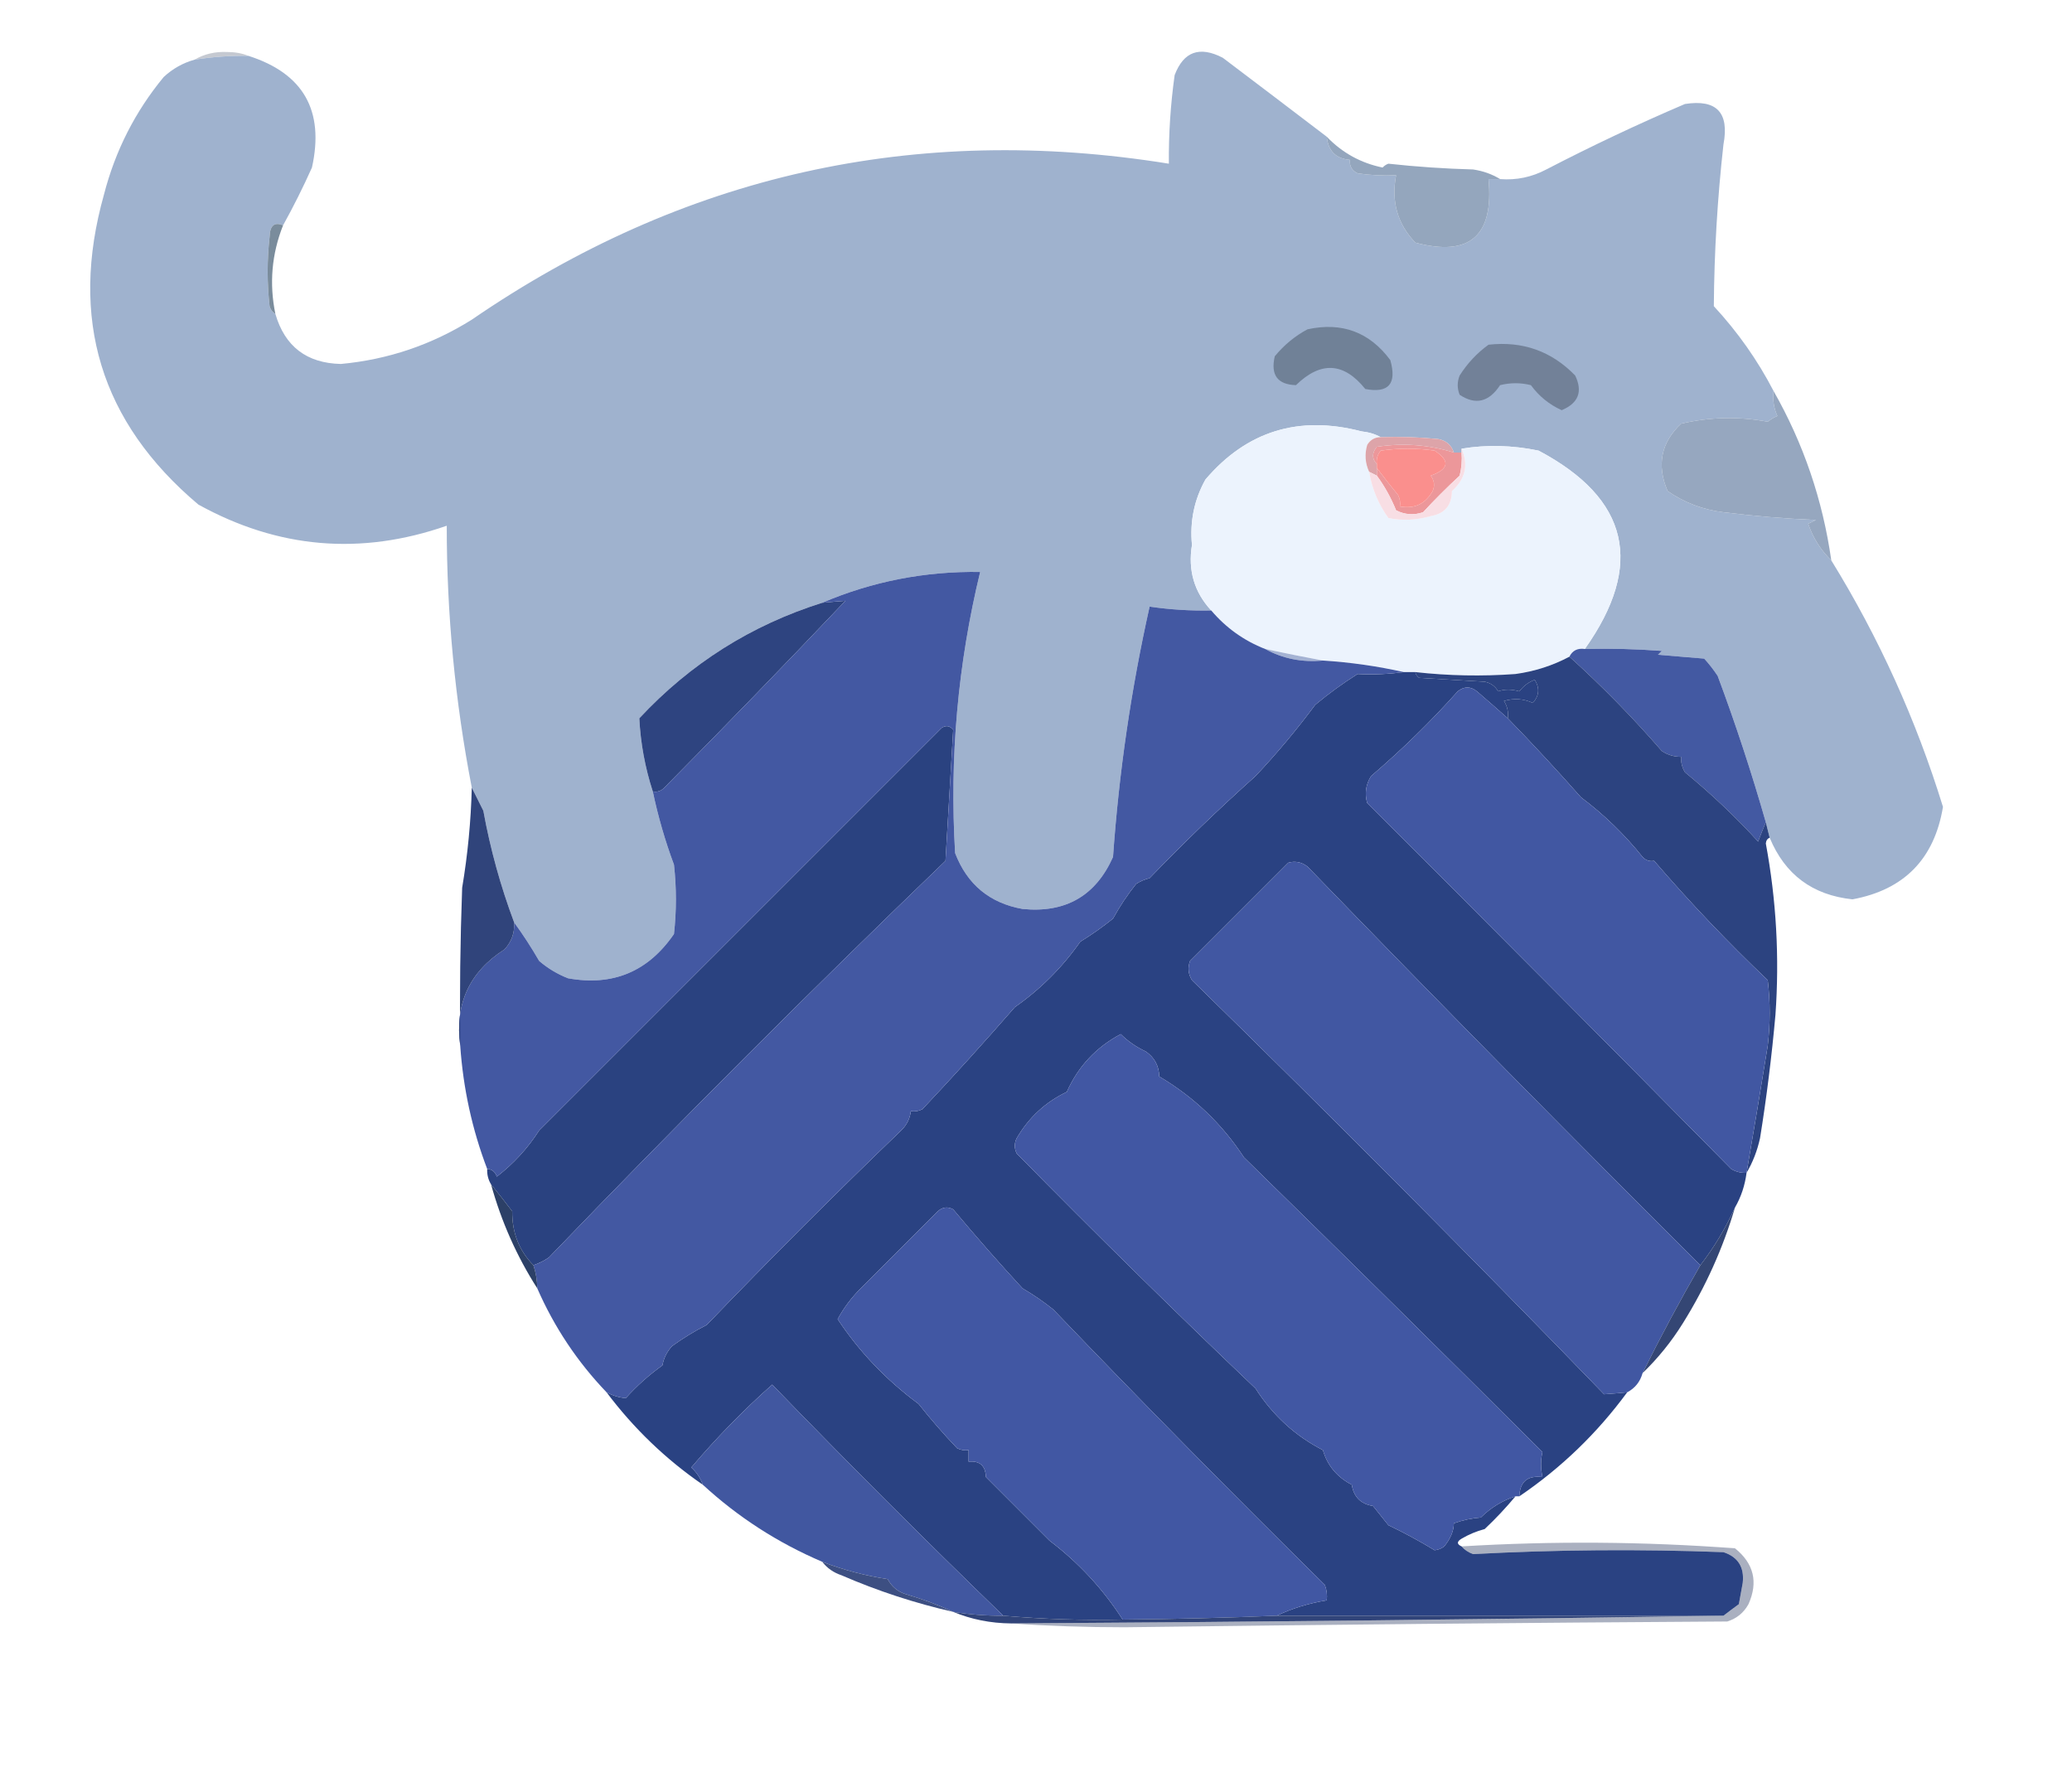 <?xml version="1.0" encoding="UTF-8"?>
<!DOCTYPE svg PUBLIC "-//W3C//DTD SVG 1.1//EN" "http://www.w3.org/Graphics/SVG/1.1/DTD/svg11.dtd">
<svg xmlns="http://www.w3.org/2000/svg" version="1.1" width="538px" height="464px" style="shape-rendering:geometricPrecision; text-rendering:geometricPrecision; image-rendering:optimizeQuality; fill-rule:evenodd; clip-rule:evenodd" xmlns:xlink="http://www.w3.org/1999/xlink">
<g><path style="opacity:0.341" fill="#576178" d="M 64.5,14.5 C 59.797,14.437 55.13,14.771 50.5,15.5C 53.017,14.027 55.85,13.36 59,13.5C 61.033,13.506 62.866,13.839 64.5,14.5 Z"/></g>
<g><path style="opacity:1" fill="#9fb2ce" d="M 344.5,35.5 C 344.871,39.205 346.871,41.205 350.5,41.5C 350.36,43.124 351.027,44.29 352.5,45C 355.817,45.498 359.15,45.665 362.5,45.5C 361.197,52.332 362.864,58.165 367.5,63C 381.595,66.749 387.928,61.249 386.5,46.5C 387.5,46.5 388.5,46.5 389.5,46.5C 393.747,46.822 397.747,45.989 401.5,44C 413.28,37.892 425.28,32.225 437.5,27C 445.721,25.722 449.054,29.222 447.5,37.5C 445.935,51.475 445.102,65.475 445,79.5C 451.189,86.177 456.356,93.51 460.5,101.5C 460.244,103.792 460.577,105.959 461.5,108C 460.584,108.374 459.75,108.874 459,109.5C 451.499,108.087 443.999,108.253 436.5,110C 431.28,114.916 430.113,120.75 433,127.5C 437.342,130.505 442.175,132.338 447.5,133C 455.471,133.998 463.471,134.665 471.5,135C 470.833,135.333 470.167,135.667 469.5,136C 470.762,139.669 472.762,142.836 475.5,145.5C 487.849,165.519 497.516,186.853 504.5,209.5C 502.251,223.019 494.417,231.019 481,233.5C 470.632,232.406 463.465,227.072 459.5,217.5C 459.167,216.167 458.833,214.833 458.5,213.5C 454.824,200.64 450.658,187.974 446,175.5C 444.954,173.91 443.787,172.41 442.5,171C 438.5,170.667 434.5,170.333 430.5,170C 430.833,169.667 431.167,169.333 431.5,169C 424.842,168.5 418.175,168.334 411.5,168.5C 427.012,146.629 423.012,129.462 399.5,117C 392.693,115.589 386.026,115.423 379.5,116.5C 379.5,116.833 379.5,117.167 379.5,117.5C 378.833,117.5 378.167,117.5 377.5,117.5C 376.884,115.583 375.55,114.416 373.5,114C 368.511,113.501 363.511,113.334 358.5,113.5C 357.048,112.698 355.382,112.198 353.5,112C 337.224,107.758 323.724,111.924 313,124.5C 310.078,129.728 308.911,135.395 309.5,141.5C 308.424,148.078 310.091,153.745 314.5,158.5C 309.13,158.608 303.797,158.275 298.5,157.5C 293.702,178.921 290.535,200.587 289,222.5C 284.493,232.606 276.66,237.106 265.5,236C 256.97,234.474 251.137,229.641 248,221.5C 246.527,196.813 248.693,172.48 254.5,148.5C 240.174,148.288 226.508,150.954 213.5,156.5C 195.048,162.312 179.215,172.312 166,186.5C 166.321,192.944 167.488,199.277 169.5,205.5C 170.88,212.03 172.713,218.363 175,224.5C 175.667,230.5 175.667,236.5 175,242.5C 168.303,252.266 159.136,256.099 147.5,254C 144.758,252.93 142.258,251.43 140,249.5C 137.97,245.991 135.804,242.658 133.5,239.5C 129.973,230.1 127.306,220.433 125.5,210.5C 124.451,208.403 123.451,206.403 122.5,204.5C 118.156,182.057 115.989,159.391 116,136.5C 93.702,144.276 72.202,142.443 51.5,131C 26.1,109.596 17.933,82.763 27,50.5C 29.933,39.132 35.1,28.966 42.5,20C 44.817,17.843 47.484,16.343 50.5,15.5C 55.13,14.771 59.797,14.437 64.5,14.5C 78.784,19.06 84.284,28.726 81,43.5C 78.707,48.62 76.207,53.62 73.5,58.5C 71.242,57.553 70.076,58.553 70,61.5C 69.333,67.5 69.333,73.5 70,79.5C 70.278,80.416 70.778,81.082 71.5,81.5C 73.967,89.962 79.634,94.296 88.5,94.5C 100.734,93.367 112.067,89.533 122.5,83C 177.29,45.389 237.623,31.889 303.5,42.5C 303.431,34.798 303.931,27.131 305,19.5C 307.321,13.384 311.488,11.884 317.5,15C 326.568,21.854 335.568,28.687 344.5,35.5 Z"/></g>
<g><path style="opacity:1" fill="#94a6bd" d="M 344.5,35.5 C 348.503,39.669 353.336,42.335 359,43.5C 359.414,43.043 359.914,42.709 360.5,42.5C 367.784,43.3 375.117,43.8 382.5,44C 385.104,44.39 387.438,45.224 389.5,46.5C 388.5,46.5 387.5,46.5 386.5,46.5C 387.928,61.249 381.595,66.749 367.5,63C 362.864,58.165 361.197,52.332 362.5,45.5C 359.15,45.665 355.817,45.498 352.5,45C 351.027,44.29 350.36,43.124 350.5,41.5C 346.871,41.205 344.871,39.205 344.5,35.5 Z"/></g>
<g><path style="opacity:1" fill="#7a8c9c" d="M 73.5,58.5 C 70.55,65.952 69.883,73.618 71.5,81.5C 70.778,81.082 70.278,80.416 70,79.5C 69.333,73.5 69.333,67.5 70,61.5C 70.076,58.553 71.242,57.553 73.5,58.5 Z"/></g>
<g><path style="opacity:1" fill="#708197" d="M 339.5,85.5 C 348.433,83.555 355.6,86.221 361,93.5C 362.735,99.652 360.568,102.152 354.5,101C 348.929,94.056 342.929,93.723 336.5,100C 331.704,99.853 329.87,97.353 331,92.5C 333.441,89.546 336.275,87.213 339.5,85.5 Z"/></g>
<g><path style="opacity:1" fill="#728198" d="M 386.5,89.5 C 395.373,88.512 402.873,91.179 409,97.5C 411.007,101.679 409.84,104.679 405.5,106.5C 402.286,105.053 399.619,102.886 397.5,100C 394.833,99.333 392.167,99.333 389.5,100C 386.618,104.397 383.118,105.231 379,102.5C 378.333,100.833 378.333,99.167 379,97.5C 381.028,94.308 383.528,91.641 386.5,89.5 Z"/></g>
<g><path style="opacity:1" fill="#96a7bf" d="M 460.5,101.5 C 468.27,115.141 473.27,129.807 475.5,145.5C 472.762,142.836 470.762,139.669 469.5,136C 470.167,135.667 470.833,135.333 471.5,135C 463.471,134.665 455.471,133.998 447.5,133C 442.175,132.338 437.342,130.505 433,127.5C 430.113,120.75 431.28,114.916 436.5,110C 443.999,108.253 451.499,108.087 459,109.5C 459.75,108.874 460.584,108.374 461.5,108C 460.577,105.959 460.244,103.792 460.5,101.5 Z"/></g>
<g><path style="opacity:1" fill="#ecf3fd" d="M 358.5,113.5 C 356.983,113.511 355.816,114.177 355,115.5C 354.297,117.929 354.463,120.262 355.5,122.5C 356.244,126.902 357.911,130.902 360.5,134.5C 364.129,135.238 367.796,135.071 371.5,134C 375.127,133.372 376.96,131.205 377,127.5C 380.511,124.366 381.344,120.7 379.5,116.5C 386.026,115.423 392.693,115.589 399.5,117C 423.012,129.462 427.012,146.629 411.5,168.5C 409.62,168.229 408.287,168.896 407.5,170.5C 403.172,172.808 398.505,174.308 393.5,175C 384.814,175.632 376.148,175.466 367.5,174.5C 366.5,174.5 365.5,174.5 364.5,174.5C 357.71,172.967 350.71,171.967 343.5,171.5C 338.603,170.588 333.603,169.588 328.5,168.5C 323.017,166.356 318.35,163.023 314.5,158.5C 310.091,153.745 308.424,148.078 309.5,141.5C 308.911,135.395 310.078,129.728 313,124.5C 323.724,111.924 337.224,107.758 353.5,112C 355.382,112.198 357.048,112.698 358.5,113.5 Z"/></g>
<g><path style="opacity:1" fill="#ec979a" d="M 377.5,117.5 C 378.167,117.5 378.833,117.5 379.5,117.5C 379.662,119.527 379.495,121.527 379,123.5C 375.694,126.561 372.527,129.728 369.5,133C 367.098,133.814 364.765,133.647 362.5,132.5C 361.154,129.196 359.487,126.196 357.5,123.5C 357.5,122.833 357.5,122.167 357.5,121.5C 359.219,123.816 361.052,126.15 363,128.5C 363.483,129.448 363.649,130.448 363.5,131.5C 367.273,132.178 370.106,130.844 372,127.5C 372.595,126.101 372.428,124.768 371.5,123.5C 376.248,121.796 376.582,119.629 372.5,117C 367.833,116.333 363.167,116.333 358.5,117C 357.663,118.011 357.33,119.178 357.5,120.5C 356.199,119.116 356.199,117.616 357.5,116C 364.402,114.963 371.068,115.463 377.5,117.5 Z"/></g>
<g><path style="opacity:1" fill="#dda4a9" d="M 358.5,113.5 C 363.511,113.334 368.511,113.501 373.5,114C 375.55,114.416 376.884,115.583 377.5,117.5C 371.068,115.463 364.402,114.963 357.5,116C 356.199,117.616 356.199,119.116 357.5,120.5C 357.5,120.833 357.5,121.167 357.5,121.5C 357.5,122.167 357.5,122.833 357.5,123.5C 356.833,123.167 356.167,122.833 355.5,122.5C 354.463,120.262 354.297,117.929 355,115.5C 355.816,114.177 356.983,113.511 358.5,113.5 Z"/></g>
<g><path style="opacity:1" fill="#fa8f8d" d="M 357.5,121.5 C 357.5,121.167 357.5,120.833 357.5,120.5C 357.33,119.178 357.663,118.011 358.5,117C 363.167,116.333 367.833,116.333 372.5,117C 376.582,119.629 376.248,121.796 371.5,123.5C 372.428,124.768 372.595,126.101 372,127.5C 370.106,130.844 367.273,132.178 363.5,131.5C 363.649,130.448 363.483,129.448 363,128.5C 361.052,126.15 359.219,123.816 357.5,121.5 Z"/></g>
<g><path style="opacity:1" fill="#f8dee4" d="M 379.5,116.5 C 381.344,120.7 380.511,124.366 377,127.5C 376.96,131.205 375.127,133.372 371.5,134C 367.796,135.071 364.129,135.238 360.5,134.5C 357.911,130.902 356.244,126.902 355.5,122.5C 356.167,122.833 356.833,123.167 357.5,123.5C 359.487,126.196 361.154,129.196 362.5,132.5C 364.765,133.647 367.098,133.814 369.5,133C 372.527,129.728 375.694,126.561 379,123.5C 379.495,121.527 379.662,119.527 379.5,117.5C 379.5,117.167 379.5,116.833 379.5,116.5 Z"/></g>
<g><path style="opacity:1" fill="#2e4480" d="M 169.5,205.5 C 167.488,199.277 166.321,192.944 166,186.5C 179.215,172.312 195.048,162.312 213.5,156.5C 215.575,156.302 217.575,156.135 219.5,156C 204.043,172.292 188.376,188.459 172.5,204.5C 171.675,205.386 170.675,205.719 169.5,205.5 Z"/></g>
<g><path style="opacity:1" fill="#a4b2d3" d="M 328.5,168.5 C 333.603,169.588 338.603,170.588 343.5,171.5C 338.073,172.018 333.073,171.018 328.5,168.5 Z"/></g>
<g><path style="opacity:1" fill="#4359a2" d="M 411.5,168.5 C 418.175,168.334 424.842,168.5 431.5,169C 431.167,169.333 430.833,169.667 430.5,170C 434.5,170.333 438.5,170.667 442.5,171C 443.787,172.41 444.954,173.91 446,175.5C 450.658,187.974 454.824,200.64 458.5,213.5C 457.837,215.042 457.17,216.709 456.5,218.5C 450.608,212.064 444.274,206.064 437.5,200.5C 436.754,199.264 436.421,197.93 436.5,196.5C 434.692,196.509 433.025,196.009 431.5,195C 423.946,186.281 415.946,178.114 407.5,170.5C 408.287,168.896 409.62,168.229 411.5,168.5 Z"/></g>
<g><path style="opacity:1" fill="#2c4380" d="M 407.5,170.5 C 415.946,178.114 423.946,186.281 431.5,195C 433.025,196.009 434.692,196.509 436.5,196.5C 436.421,197.93 436.754,199.264 437.5,200.5C 444.274,206.064 450.608,212.064 456.5,218.5C 457.17,216.709 457.837,215.042 458.5,213.5C 458.833,214.833 459.167,216.167 459.5,217.5C 458.903,217.735 458.57,218.235 458.5,219C 461.23,233.709 462.064,248.542 461,263.5C 460.041,274.213 458.708,284.88 457,295.5C 456.275,298.79 455.108,301.79 453.5,304.5C 455.388,293.536 457.221,282.536 459,271.5C 459.667,265.833 459.667,260.167 459,254.5C 448.588,244.591 438.754,234.257 429.5,223.5C 428.325,223.719 427.325,223.386 426.5,222.5C 421.828,216.661 416.495,211.495 410.5,207C 404.251,199.924 397.917,193.09 391.5,186.5C 391.714,184.856 391.38,183.356 390.5,182C 393.099,181.231 395.599,181.398 398,182.5C 399.669,180.647 399.835,178.647 398.5,176.5C 396.884,177.115 395.551,178.115 394.5,179.5C 392.452,178.917 390.619,178.917 389,179.5C 388.228,178.151 387.061,177.318 385.5,177C 379.833,176.667 374.167,176.333 368.5,176C 367.944,175.617 367.611,175.117 367.5,174.5C 376.148,175.466 384.814,175.632 393.5,175C 398.505,174.308 403.172,172.808 407.5,170.5 Z"/></g>
<g><path style="opacity:1" fill="#2a4282" d="M 364.5,174.5 C 365.5,174.5 366.5,174.5 367.5,174.5C 367.611,175.117 367.944,175.617 368.5,176C 374.167,176.333 379.833,176.667 385.5,177C 387.061,177.318 388.228,178.151 389,179.5C 390.619,178.917 392.452,178.917 394.5,179.5C 395.551,178.115 396.884,177.115 398.5,176.5C 399.835,178.647 399.669,180.647 398,182.5C 395.599,181.398 393.099,181.231 390.5,182C 391.38,183.356 391.714,184.856 391.5,186.5C 388.905,184.184 386.239,181.851 383.5,179.5C 381.833,178.167 380.167,178.167 378.5,179.5C 371.598,187.233 364.098,194.567 356,201.5C 354.627,203.695 354.294,206.029 355,208.5C 386.64,240.061 418.14,271.728 449.5,303.5C 450.736,304.246 452.07,304.579 453.5,304.5C 453.072,307.785 452.072,310.785 450.5,313.5C 448.047,318.903 445.047,323.903 441.5,328.5C 407.155,294.28 373.155,259.78 339.5,225C 337.956,223.813 336.289,223.48 334.5,224C 325.946,232.554 317.446,241.054 309,249.5C 308.349,251.235 308.515,252.902 309.5,254.5C 345.599,289.766 381.266,325.6 416.5,362C 418.425,361.865 420.425,361.698 422.5,361.5C 414.697,372.127 405.363,381.127 394.5,388.5C 394.651,384.686 396.651,383.019 400.5,383.5C 400.014,381.193 400.014,379.027 400.5,377C 374.804,351.394 348.971,325.894 323,300.5C 317.28,291.779 309.947,284.779 301,279.5C 300.934,276.724 299.768,274.558 297.5,273C 295.024,271.842 292.857,270.342 291,268.5C 284.594,271.905 279.927,276.905 277,283.5C 271.489,286.111 267.156,290.111 264,295.5C 263.333,296.833 263.333,298.167 264,299.5C 284.381,320.215 305.048,340.549 326,360.5C 330.481,367.488 336.314,372.821 343.5,376.5C 344.656,380.5 347.156,383.5 351,385.5C 351.5,388.667 353.333,390.5 356.5,391C 357.833,392.667 359.167,394.333 360.5,396C 364.63,397.971 368.63,400.138 372.5,402.5C 373.442,402.392 374.275,402.059 375,401.5C 376.635,399.489 377.468,397.489 377.5,395.5C 379.766,394.686 382.1,394.186 384.5,394C 387.104,391.428 390.104,389.595 393.5,388.5C 390.982,391.516 388.316,394.35 385.5,397C 383.385,397.557 381.385,398.391 379.5,399.5C 378.227,400.257 378.227,400.923 379.5,401.5C 380.261,402.391 381.261,403.058 382.5,403.5C 404.124,402.345 425.79,402.178 447.5,403C 451.294,404.252 452.96,406.918 452.5,411C 452.167,412.833 451.833,414.667 451.5,416.5C 450.099,417.521 448.765,418.521 447.5,419.5C 408.833,419.5 370.167,419.5 331.5,419.5C 335.434,417.618 339.767,416.284 344.5,415.5C 344.657,414.127 344.49,412.793 344,411.5C 320.077,387.911 296.577,364.078 273.5,340C 270.971,337.971 268.304,336.138 265.5,334.5C 259.408,327.898 253.408,321.064 247.5,314C 246.056,313.219 244.723,313.386 243.5,314.5C 236.833,321.167 230.167,327.833 223.5,334.5C 221.082,336.909 219.082,339.576 217.5,342.5C 223.114,350.98 230.114,358.313 238.5,364.5C 241.676,368.506 245.009,372.34 248.5,376C 249.448,376.483 250.448,376.649 251.5,376.5C 251.5,377.5 251.5,378.5 251.5,379.5C 254.388,379.22 255.888,380.553 256,383.5C 261.473,388.973 266.973,394.473 272.5,400C 280.053,405.719 286.387,412.553 291.5,420.5C 281.135,420.733 270.802,420.4 260.5,419.5C 240.161,399.827 220.161,379.827 200.5,359.5C 193.038,366.129 186.038,373.296 179.5,381C 180.883,382.271 181.883,383.771 182.5,385.5C 172.895,378.896 164.561,370.896 157.5,361.5C 159.144,362.366 160.811,362.866 162.5,363C 165.317,359.853 168.484,357.02 172,354.5C 172.36,352.579 173.194,350.912 174.5,349.5C 177.366,347.422 180.366,345.589 183.5,344C 200.01,326.811 216.843,309.977 234,293.5C 235.438,292.1 236.271,290.433 236.5,288.5C 237.552,288.649 238.552,288.483 239.5,288C 247.656,279.342 255.656,270.509 263.5,261.5C 270.16,256.84 275.826,251.174 280.5,244.5C 283.501,242.654 286.335,240.654 289,238.5C 290.769,235.281 292.769,232.281 295,229.5C 296.067,228.809 297.234,228.309 298.5,228C 307.336,218.83 316.503,209.997 326,201.5C 331.513,195.651 336.68,189.484 341.5,183C 344.99,180.089 348.656,177.422 352.5,175C 356.559,175.202 360.559,175.036 364.5,174.5 Z"/></g>
<g><path style="opacity:1" fill="#4157a2" d="M 391.5,186.5 C 397.917,193.09 404.251,199.924 410.5,207C 416.495,211.495 421.828,216.661 426.5,222.5C 427.325,223.386 428.325,223.719 429.5,223.5C 438.754,234.257 448.588,244.591 459,254.5C 459.667,260.167 459.667,265.833 459,271.5C 457.221,282.536 455.388,293.536 453.5,304.5C 452.07,304.579 450.736,304.246 449.5,303.5C 418.14,271.728 386.64,240.061 355,208.5C 354.294,206.029 354.627,203.695 356,201.5C 364.098,194.567 371.598,187.233 378.5,179.5C 380.167,178.167 381.833,178.167 383.5,179.5C 386.239,181.851 388.905,184.184 391.5,186.5 Z"/></g>
<g><path style="opacity:1" fill="#2a4280" d="M 138.5,328.5 C 134.784,324.711 132.95,320.044 133,314.5C 131.125,312.018 129.291,309.685 127.5,307.5C 126.766,306.292 126.433,304.959 126.5,303.5C 127.75,303.577 128.583,304.244 129,305.5C 133.347,302.152 137.014,298.152 140,293.5C 174.86,258.64 209.694,223.806 244.5,189C 245.635,188.251 246.635,188.417 247.5,189.5C 246.854,200.802 246.187,212.136 245.5,223.5C 210.676,256.99 176.343,291.324 142.5,326.5C 141.234,327.362 139.901,328.029 138.5,328.5 Z"/></g>
<g><path style="opacity:1" fill="#4358a2" d="M 314.5,158.5 C 318.35,163.023 323.017,166.356 328.5,168.5C 333.073,171.018 338.073,172.018 343.5,171.5C 350.71,171.967 357.71,172.967 364.5,174.5C 360.559,175.036 356.559,175.202 352.5,175C 348.656,177.422 344.99,180.089 341.5,183C 336.68,189.484 331.513,195.651 326,201.5C 316.503,209.997 307.336,218.83 298.5,228C 297.234,228.309 296.067,228.809 295,229.5C 292.769,232.281 290.769,235.281 289,238.5C 286.335,240.654 283.501,242.654 280.5,244.5C 275.826,251.174 270.16,256.84 263.5,261.5C 255.656,270.509 247.656,279.342 239.5,288C 238.552,288.483 237.552,288.649 236.5,288.5C 236.271,290.433 235.438,292.1 234,293.5C 216.843,309.977 200.01,326.811 183.5,344C 180.366,345.589 177.366,347.422 174.5,349.5C 173.194,350.912 172.36,352.579 172,354.5C 168.484,357.02 165.317,359.853 162.5,363C 160.811,362.866 159.144,362.366 157.5,361.5C 149.908,353.572 143.908,344.572 139.5,334.5C 139.483,332.435 139.15,330.435 138.5,328.5C 139.901,328.029 141.234,327.362 142.5,326.5C 176.343,291.324 210.676,256.99 245.5,223.5C 246.187,212.136 246.854,200.802 247.5,189.5C 246.635,188.417 245.635,188.251 244.5,189C 209.694,223.806 174.86,258.64 140,293.5C 137.014,298.152 133.347,302.152 129,305.5C 128.583,304.244 127.75,303.577 126.5,303.5C 122.6,293.277 120.266,282.61 119.5,271.5C 118.047,260.669 121.88,252.335 131,246.5C 132.825,244.52 133.659,242.187 133.5,239.5C 135.804,242.658 137.97,245.991 140,249.5C 142.258,251.43 144.758,252.93 147.5,254C 159.136,256.099 168.303,252.266 175,242.5C 175.667,236.5 175.667,230.5 175,224.5C 172.713,218.363 170.88,212.03 169.5,205.5C 170.675,205.719 171.675,205.386 172.5,204.5C 188.376,188.459 204.043,172.292 219.5,156C 217.575,156.135 215.575,156.302 213.5,156.5C 226.508,150.954 240.174,148.288 254.5,148.5C 248.693,172.48 246.527,196.813 248,221.5C 251.137,229.641 256.97,234.474 265.5,236C 276.66,237.106 284.493,232.606 289,222.5C 290.535,200.587 293.702,178.921 298.5,157.5C 303.797,158.275 309.13,158.608 314.5,158.5 Z"/></g>
<g><path style="opacity:1" fill="#4157a2" d="M 441.5,328.5 C 436.206,337.666 431.206,346.999 426.5,356.5C 425.876,358.754 424.543,360.421 422.5,361.5C 420.425,361.698 418.425,361.865 416.5,362C 381.266,325.6 345.599,289.766 309.5,254.5C 308.515,252.902 308.349,251.235 309,249.5C 317.446,241.054 325.946,232.554 334.5,224C 336.289,223.48 337.956,223.813 339.5,225C 373.155,259.78 407.155,294.28 441.5,328.5 Z"/></g>
<g><path style="opacity:1" fill="#30447b" d="M 122.5,204.5 C 123.451,206.403 124.451,208.403 125.5,210.5C 127.306,220.433 129.973,230.1 133.5,239.5C 133.659,242.187 132.825,244.52 131,246.5C 121.88,252.335 118.047,260.669 119.5,271.5C 119.333,257.829 119.5,244.163 120,230.5C 121.445,221.886 122.279,213.219 122.5,204.5 Z"/></g>
<g><path style="opacity:1" fill="#4157a3" d="M 394.5,388.5 C 394.167,388.5 393.833,388.5 393.5,388.5C 390.104,389.595 387.104,391.428 384.5,394C 382.1,394.186 379.766,394.686 377.5,395.5C 377.468,397.489 376.635,399.489 375,401.5C 374.275,402.059 373.442,402.392 372.5,402.5C 368.63,400.138 364.63,397.971 360.5,396C 359.167,394.333 357.833,392.667 356.5,391C 353.333,390.5 351.5,388.667 351,385.5C 347.156,383.5 344.656,380.5 343.5,376.5C 336.314,372.821 330.481,367.488 326,360.5C 305.048,340.549 284.381,320.215 264,299.5C 263.333,298.167 263.333,296.833 264,295.5C 267.156,290.111 271.489,286.111 277,283.5C 279.927,276.905 284.594,271.905 291,268.5C 292.857,270.342 295.024,271.842 297.5,273C 299.768,274.558 300.934,276.724 301,279.5C 309.947,284.779 317.28,291.779 323,300.5C 348.971,325.894 374.804,351.394 400.5,377C 400.014,379.027 400.014,381.193 400.5,383.5C 396.651,383.019 394.651,384.686 394.5,388.5 Z"/></g>
<g><path style="opacity:1" fill="#4157a3" d="M 331.5,419.5 C 318.173,420.055 304.84,420.389 291.5,420.5C 286.387,412.553 280.053,405.719 272.5,400C 266.973,394.473 261.473,388.973 256,383.5C 255.888,380.553 254.388,379.22 251.5,379.5C 251.5,378.5 251.5,377.5 251.5,376.5C 250.448,376.649 249.448,376.483 248.5,376C 245.009,372.34 241.676,368.506 238.5,364.5C 230.114,358.313 223.114,350.98 217.5,342.5C 219.082,339.576 221.082,336.909 223.5,334.5C 230.167,327.833 236.833,321.167 243.5,314.5C 244.723,313.386 246.056,313.219 247.5,314C 253.408,321.064 259.408,327.898 265.5,334.5C 268.304,336.138 270.971,337.971 273.5,340C 296.577,364.078 320.077,387.911 344,411.5C 344.49,412.793 344.657,414.127 344.5,415.5C 339.767,416.284 335.434,417.618 331.5,419.5 Z"/></g>
<g><path style="opacity:1" fill="#2c4067" d="M 127.5,307.5 C 129.291,309.685 131.125,312.018 133,314.5C 132.95,320.044 134.784,324.711 138.5,328.5C 139.15,330.435 139.483,332.435 139.5,334.5C 134.182,326.189 130.182,317.189 127.5,307.5 Z"/></g>
<g><path style="opacity:1" fill="#344674" d="M 450.5,313.5 C 447.373,324.09 442.873,334.09 437,343.5C 434.015,348.311 430.515,352.644 426.5,356.5C 431.206,346.999 436.206,337.666 441.5,328.5C 445.047,323.903 448.047,318.903 450.5,313.5 Z"/></g>
<g><path style="opacity:1" fill="#4157a0" d="M 260.5,419.5 C 256.131,419.533 251.798,419.2 247.5,418.5C 243.655,416.716 239.655,415.216 235.5,414C 233.246,413.376 231.579,412.043 230.5,410C 224.603,409.094 218.936,407.594 213.5,405.5C 201.968,400.575 191.634,393.908 182.5,385.5C 181.883,383.771 180.883,382.271 179.5,381C 186.038,373.296 193.038,366.129 200.5,359.5C 220.161,379.827 240.161,399.827 260.5,419.5 Z"/></g>
<g><path style="opacity:1" fill="#3d4f82" d="M 213.5,405.5 C 218.936,407.594 224.603,409.094 230.5,410C 231.579,412.043 233.246,413.376 235.5,414C 239.655,415.216 243.655,416.716 247.5,418.5C 237.556,416.241 227.889,413.074 218.5,409C 216.416,408.303 214.749,407.136 213.5,405.5 Z"/></g>
<g><path style="opacity:1" fill="#314479" d="M 247.5,418.5 C 251.798,419.2 256.131,419.533 260.5,419.5C 270.802,420.4 281.135,420.733 291.5,420.5C 304.84,420.389 318.173,420.055 331.5,419.5C 370.167,419.5 408.833,419.5 447.5,419.5C 386.001,420.463 324.334,421.129 262.5,421.5C 257.184,421.451 252.184,420.451 247.5,418.5 Z"/></g>
<g><path style="opacity:0.384" fill="#22335b" d="M 262.5,421.5 C 324.334,421.129 386.001,420.463 447.5,419.5C 448.765,418.521 450.099,417.521 451.5,416.5C 451.833,414.667 452.167,412.833 452.5,411C 452.96,406.918 451.294,404.252 447.5,403C 425.79,402.178 404.124,402.345 382.5,403.5C 381.261,403.058 380.261,402.391 379.5,401.5C 403.168,400.07 426.835,400.237 450.5,402C 455.393,405.947 456.559,410.78 454,416.5C 452.773,418.726 450.939,420.226 448.5,421C 396.331,421.322 344.165,421.822 292,422.5C 281.994,422.5 272.161,422.166 262.5,421.5 Z"/></g>
</svg>
